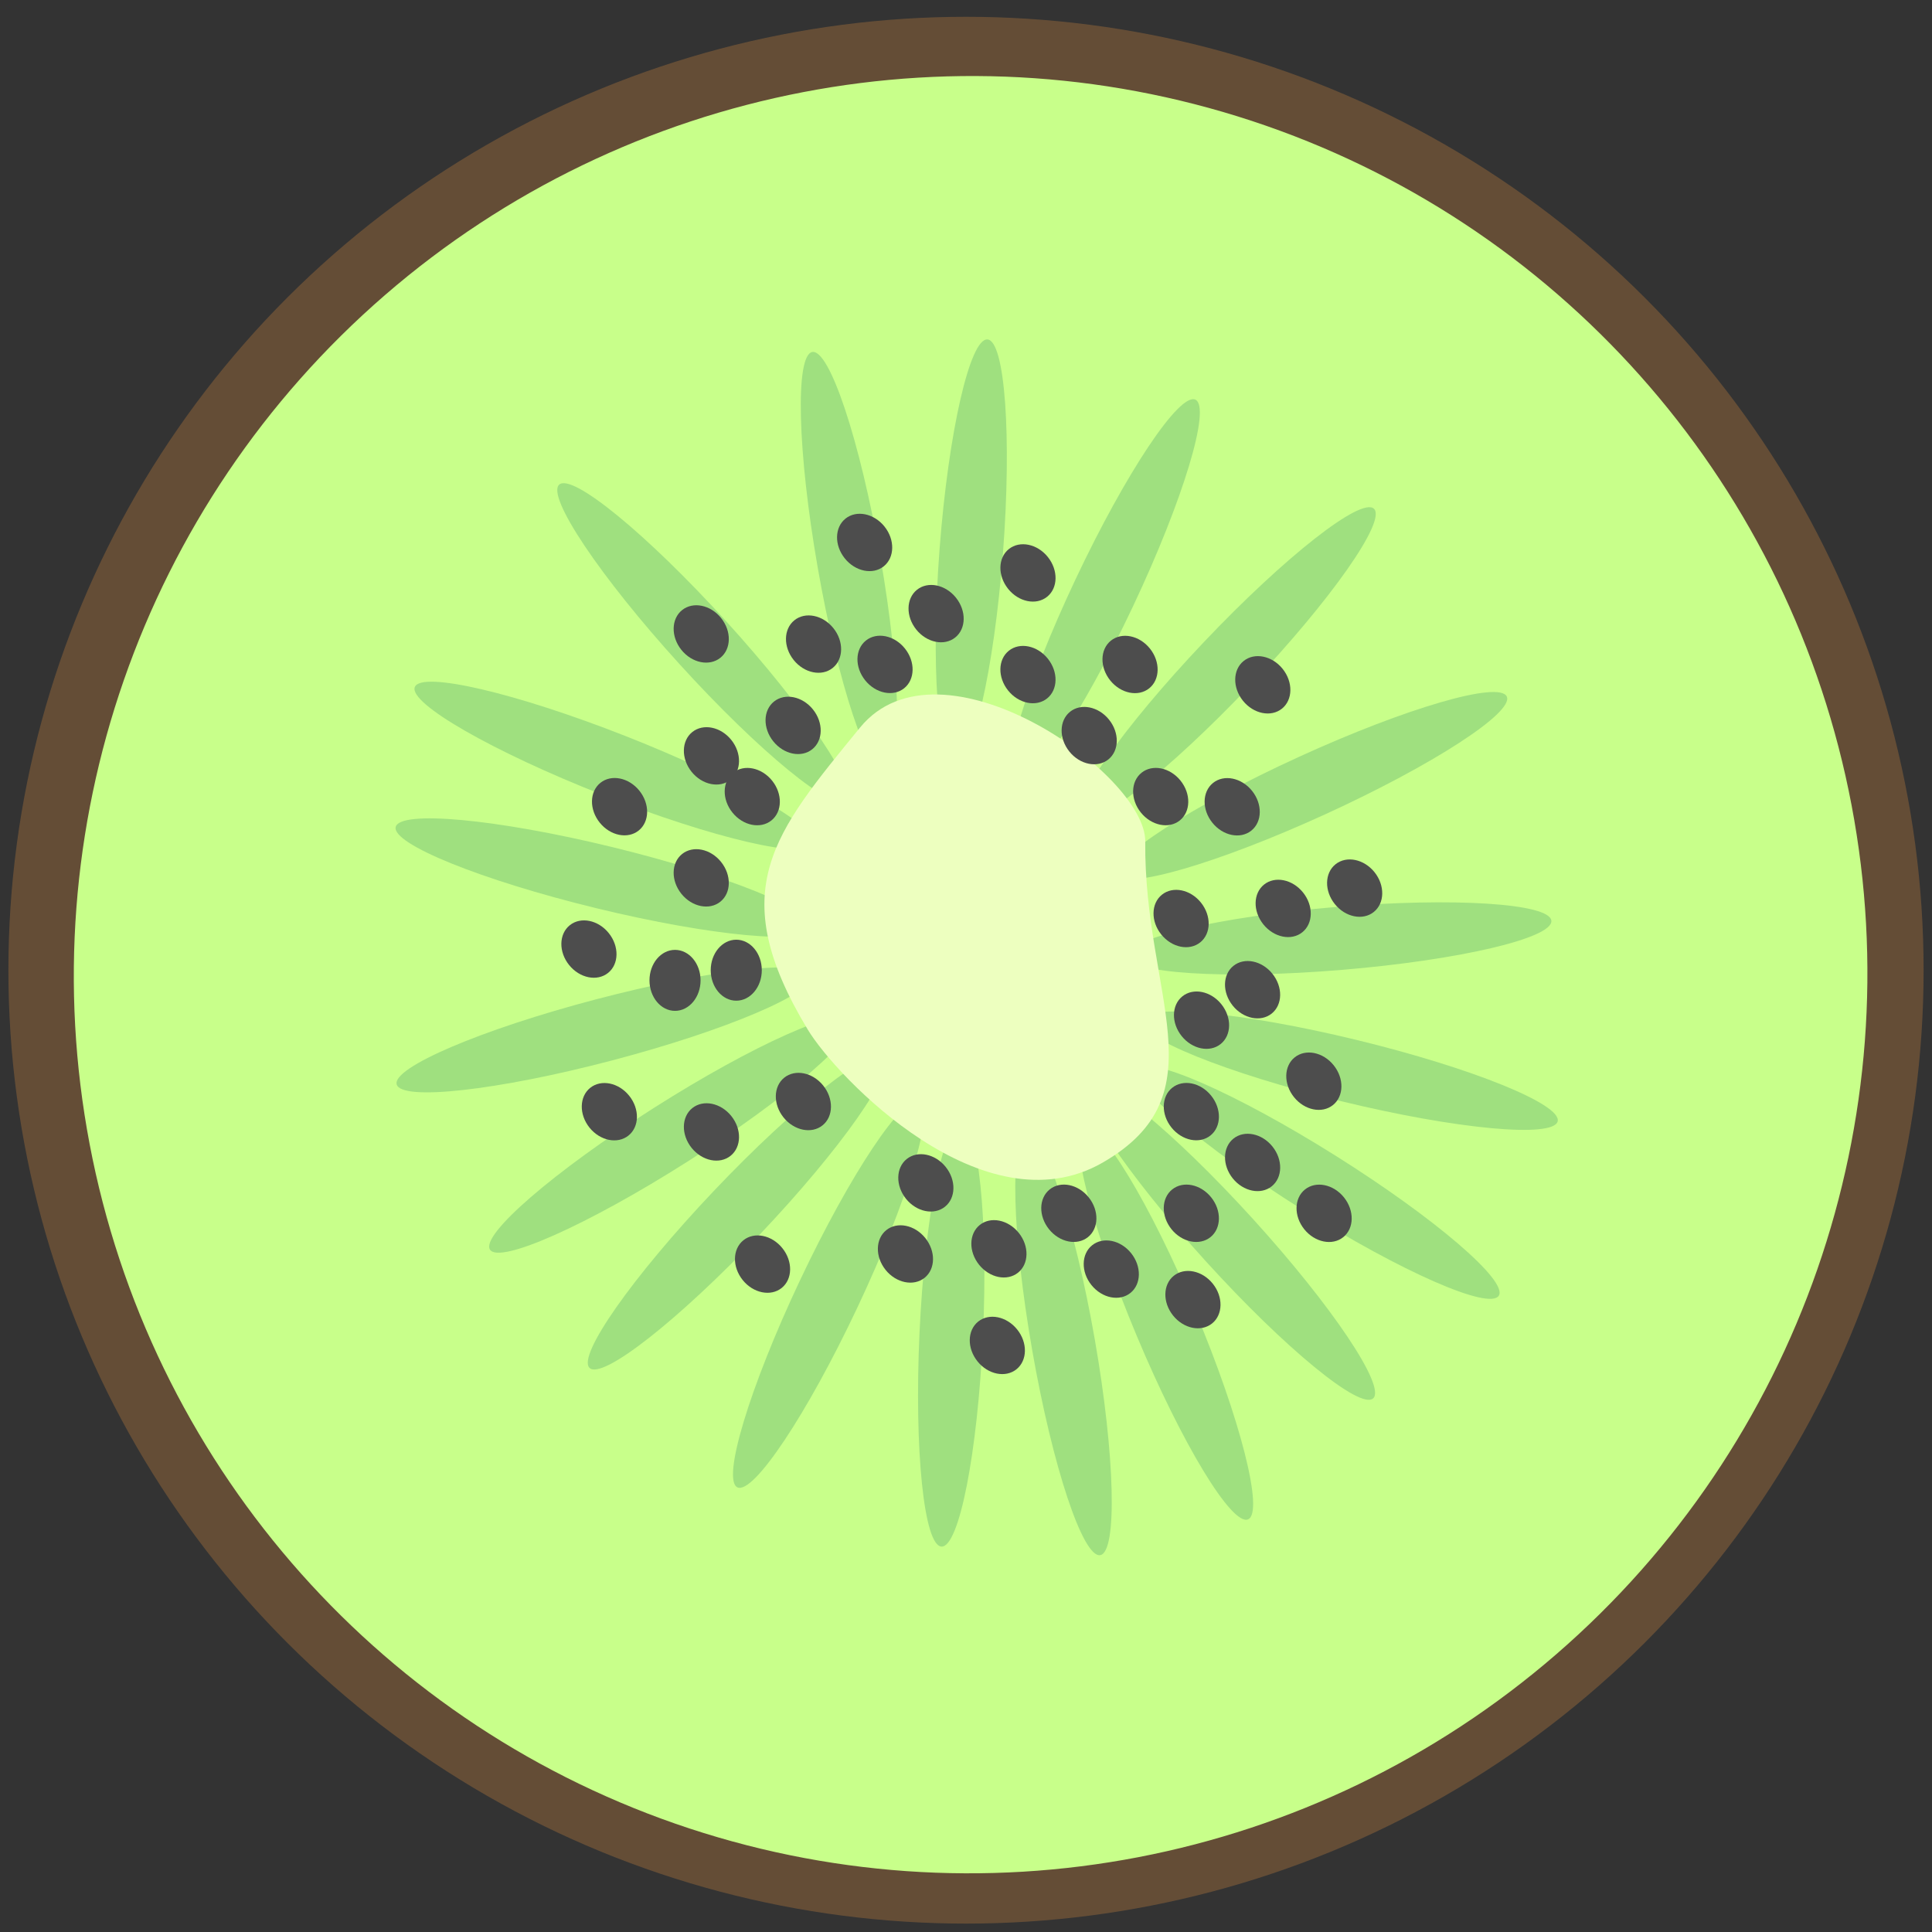<?xml version="1.0" encoding="UTF-8"?>
<svg id="Layer_2" data-name="Layer 2" xmlns="http://www.w3.org/2000/svg" viewBox="0 0 230 230">
  <rect x="0" y="0" width="230" height="230" fill="#333333" stroke="none"/>
  <defs>
    <style>
      .cls-1 {
        fill: #edffbf;
      }

      .cls-2 {
        fill: #9fe07f;
      }

      .cls-3 {
        fill: #c8ff8a;
      }

      .cls-4 {
        fill: #4d4d4d;
      }

      .cls-5 {
        fill: none;
        opacity: .56;
        stroke: #8c6239;
        stroke-miterlimit: 10;
        stroke-width: 8px;
      }
    </style>
  </defs>
  <ellipse class="cls-5" cx="115" cy="115.5" rx="110" ry="109.5"/>
  <ellipse class="cls-3" cx="115.54" cy="116.03" rx="107.01" ry="106.73" transform="translate(-32 187.04) rotate(-70.82)"/>
  <ellipse class="cls-2" cx="146.35" cy="147.64" rx="3.77" ry="25.46" transform="translate(-61.25 136.78) rotate(-42.26)"/>
  <ellipse class="cls-2" cx="156.19" cy="93.53" rx="25.5" ry="3.76" transform="translate(-24.75 73.41) rotate(-24.57)"/>
  <ellipse class="cls-2" cx="79.84" cy="135.1" rx="25.49" ry="3.77" transform="translate(-60.01 63.9) rotate(-32.44)"/>
  <ellipse class="cls-2" cx="83.69" cy="76.54" rx="3.77" ry="25.46" transform="translate(-29.72 76.17) rotate(-42.26)"/>
  <ellipse class="cls-2" cx="131.46" cy="70.58" rx="25.43" ry="3.78" transform="translate(11.53 159.35) rotate(-64.74)"/>
  <ellipse class="cls-2" cx="98.64" cy="154.07" rx="25.43" ry="3.78" transform="translate(-82.79 177.53) rotate(-64.74)"/>
  <ellipse class="cls-2" cx="160.63" cy="127.45" rx="3.76" ry="25.52" transform="translate(-1.14 253.45) rotate(-76.34)"/>
  <ellipse class="cls-2" cx="71.9" cy="104.46" rx="3.76" ry="25.52" transform="translate(-46.58 149.67) rotate(-76.34)"/>
  <ellipse class="cls-2" cx="101.07" cy="66.95" rx="3.78" ry="25.41" transform="translate(-10.01 18.38) rotate(-9.91)"/>
  <ellipse class="cls-2" cx="126.6" cy="160.12" rx="3.78" ry="25.41" transform="translate(-25.66 24.16) rotate(-9.91)"/>
  <ellipse class="cls-2" cx="146.05" cy="79.05" rx="25.46" ry="3.77" transform="translate(-11.81 130.62) rotate(-46.52)"/>
  <ellipse class="cls-2" cx="87.7" cy="144.39" rx="25.46" ry="3.77" transform="translate(-77.41 108.66) rotate(-46.52)"/>
  <ellipse class="cls-2" cx="71.9" cy="122.61" rx="25.52" ry="3.76" transform="translate(-28.79 22.29) rotate(-14.72)"/>
  <ellipse class="cls-2" cx="73.12" cy="91.15" rx="3.76" ry="25.51" transform="translate(-38.48 125.78) rotate(-68.51)"/>
  <ellipse class="cls-2" cx="115.63" cy="65.57" rx="25.24" ry="3.78" transform="translate(41.42 175.86) rotate(-85.62)"/>
  <ellipse class="cls-2" cx="159.42" cy="111.72" rx="25.35" ry="3.76" transform="translate(-8.7 13.58) rotate(-4.75)"/>
  <ellipse class="cls-2" cx="156.98" cy="140.76" rx="3.77" ry="25.32" transform="translate(-45.72 198.78) rotate(-57.85)"/>
  <ellipse class="cls-2" cx="113.23" cy="158.91" rx="25.24" ry="3.78" transform="translate(-50.68 264.75) rotate(-87.38)"/>
  <ellipse class="cls-2" cx="138.81" cy="157.58" rx="3.78" ry="25.26" transform="translate(-50.1 65.87) rotate(-22.73)"/>
  <path class="cls-1" d="M136.34,100.17c-.18,18.3,9.06,30.11-5.08,38.24-14.14,8.12-31.64-10.11-35.11-15.86-10.03-16.62-4.03-23.36,6.23-35.93,9.52-11.66,34.04,5.46,33.96,13.56Z"/>
  <ellipse class="cls-4" cx="87.65" cy="115.5" rx="3.04" ry="3.63"/>
  <ellipse class="cls-4" cx="80.36" cy="116.71" rx="3.04" ry="3.63"/>
  <ellipse class="cls-4" cx="84.7" cy="89.98" rx="3.03" ry="3.64" transform="translate(-37.69 72.89) rotate(-38.78)"/>
  <ellipse class="cls-4" cx="89.56" cy="94.82" rx="3.03" ry="3.64" transform="translate(-39.65 77.01) rotate(-38.78)"/>
  <ellipse class="cls-4" cx="94.42" cy="86.35" rx="3.03" ry="3.64" transform="translate(-33.27 78.18) rotate(-38.78)"/>
  <ellipse class="cls-4" cx="83.48" cy="75.46" rx="3.03" ry="3.64" transform="translate(-28.86 68.93) rotate(-38.78)"/>
  <ellipse class="cls-4" cx="95.64" cy="131.12" rx="3.03" ry="3.64" transform="translate(-61.04 88.82) rotate(-38.78)"/>
  <ellipse class="cls-4" cx="72.54" cy="132.33" rx="3.03" ry="3.64" transform="translate(-66.89 74.62) rotate(-38.78)"/>
  <ellipse class="cls-4" cx="70.11" cy="112.97" rx="3.03" ry="3.64" transform="translate(-55.3 68.83) rotate(-38.78)"/>
  <ellipse class="cls-4" cx="90.78" cy="150.48" rx="3.03" ry="3.64" transform="translate(-74.24 90.04) rotate(-38.78)"/>
  <ellipse class="cls-4" cx="110.22" cy="140.8" rx="3.03" ry="3.64" transform="translate(-63.89 100.09) rotate(-38.78)"/>
  <ellipse class="cls-4" cx="107.79" cy="149.27" rx="3.03" ry="3.64" transform="translate(-69.73 100.43) rotate(-38.78)"/>
  <ellipse class="cls-4" cx="141.83" cy="132.33" rx="3.03" ry="3.64" transform="translate(-51.62 118.01) rotate(-38.78)"/>
  <ellipse class="cls-4" cx="149.12" cy="138.38" rx="3.03" ry="3.64" transform="translate(-53.8 123.91) rotate(-38.78)"/>
  <ellipse class="cls-4" cx="141.83" cy="144.43" rx="3.03" ry="3.64" transform="translate(-59.2 120.68) rotate(-38.78)"/>
  <ellipse class="cls-4" cx="84.7" cy="134.75" rx="3.03" ry="3.64" transform="translate(-65.73 82.76) rotate(-38.78)"/>
  <ellipse class="cls-4" cx="83.48" cy="104.5" rx="3.03" ry="3.64" transform="translate(-47.05 75.33) rotate(-38.78)"/>
  <ellipse class="cls-4" cx="73.76" cy="96.03" rx="3.03" ry="3.64" transform="translate(-43.89 67.37) rotate(-38.78)"/>
  <ellipse class="cls-4" cx="127.24" cy="144.43" rx="3.03" ry="3.64" transform="translate(-62.41 111.54) rotate(-38.78)"/>
  <ellipse class="cls-4" cx="118.73" cy="160.16" rx="3.03" ry="3.64" transform="translate(-74.14 109.68) rotate(-38.78)"/>
  <ellipse class="cls-4" cx="105.36" cy="79.09" rx="3.03" ry="3.64" transform="translate(-26.31 83.43) rotate(-38.78)"/>
  <ellipse class="cls-4" cx="96.85" cy="76.67" rx="3.03" ry="3.64" transform="translate(-26.67 77.57) rotate(-38.78)"/>
  <ellipse class="cls-4" cx="111.44" cy="73.04" rx="3.03" ry="3.64" transform="translate(-21.18 85.91) rotate(-38.78)"/>
  <ellipse class="cls-4" cx="129.67" cy="87.56" rx="3.03" ry="3.64" transform="translate(-26.26 100.53) rotate(-38.78)"/>
  <ellipse class="cls-4" cx="134.53" cy="79.09" rx="3.03" ry="3.64" transform="translate(-19.88 101.71) rotate(-38.78)"/>
  <ellipse class="cls-4" cx="122.38" cy="80.3" rx="3.03" ry="3.64" transform="translate(-23.32 94.36) rotate(-38.78)"/>
  <ellipse class="cls-4" cx="102.93" cy="64.57" rx="3.03" ry="3.64" transform="translate(-17.75 78.71) rotate(-38.78)"/>
  <ellipse class="cls-4" cx="122.38" cy="68.2" rx="3.03" ry="3.64" transform="translate(-15.74 91.69) rotate(-38.78)"/>
  <ellipse class="cls-4" cx="138.18" cy="94.82" rx="3.03" ry="3.64" transform="translate(-28.93 107.46) rotate(-38.78)"/>
  <ellipse class="cls-4" cx="146.69" cy="96.03" rx="3.03" ry="3.64" transform="translate(-27.81 113.06) rotate(-38.78)"/>
  <ellipse class="cls-4" cx="150.33" cy="81.51" rx="3.03" ry="3.64" transform="translate(-17.91 112.14) rotate(-38.78)"/>
  <ellipse class="cls-4" cx="161.27" cy="105.71" rx="3.03" ry="3.64" transform="translate(-30.66 124.33) rotate(-38.78)"/>
  <ellipse class="cls-4" cx="140.61" cy="109.34" rx="3.03" ry="3.64" transform="translate(-37.49 112.18) rotate(-38.78)"/>
  <ellipse class="cls-4" cx="152.76" cy="108.13" rx="3.03" ry="3.64" transform="translate(-34.05 119.53) rotate(-38.78)"/>
  <ellipse class="cls-4" cx="143.04" cy="121.44" rx="3.03" ry="3.64" transform="translate(-44.53 116.37) rotate(-38.78)"/>
  <ellipse class="cls-4" cx="149.12" cy="117.81" rx="3.03" ry="3.64" transform="translate(-40.92 119.38) rotate(-38.78)"/>
  <ellipse class="cls-4" cx="157.63" cy="144.43" rx="3.03" ry="3.64" transform="translate(-55.71 130.58) rotate(-38.78)"/>
  <ellipse class="cls-4" cx="156.41" cy="128.7" rx="3.03" ry="3.64" transform="translate(-46.13 126.35) rotate(-38.78)"/>
  <ellipse class="cls-4" cx="132.3" cy="151.07" rx="3.03" ry="3.64" transform="translate(-65.46 116.18) rotate(-38.78)"/>
  <ellipse class="cls-4" cx="142.02" cy="154.7" rx="3.03" ry="3.64" transform="translate(-65.59 123.07) rotate(-38.78)"/>
  <ellipse class="cls-4" cx="118.92" cy="148.65" rx="3.03" ry="3.64" transform="translate(-66.89 107.27) rotate(-38.78)"/>
</svg>